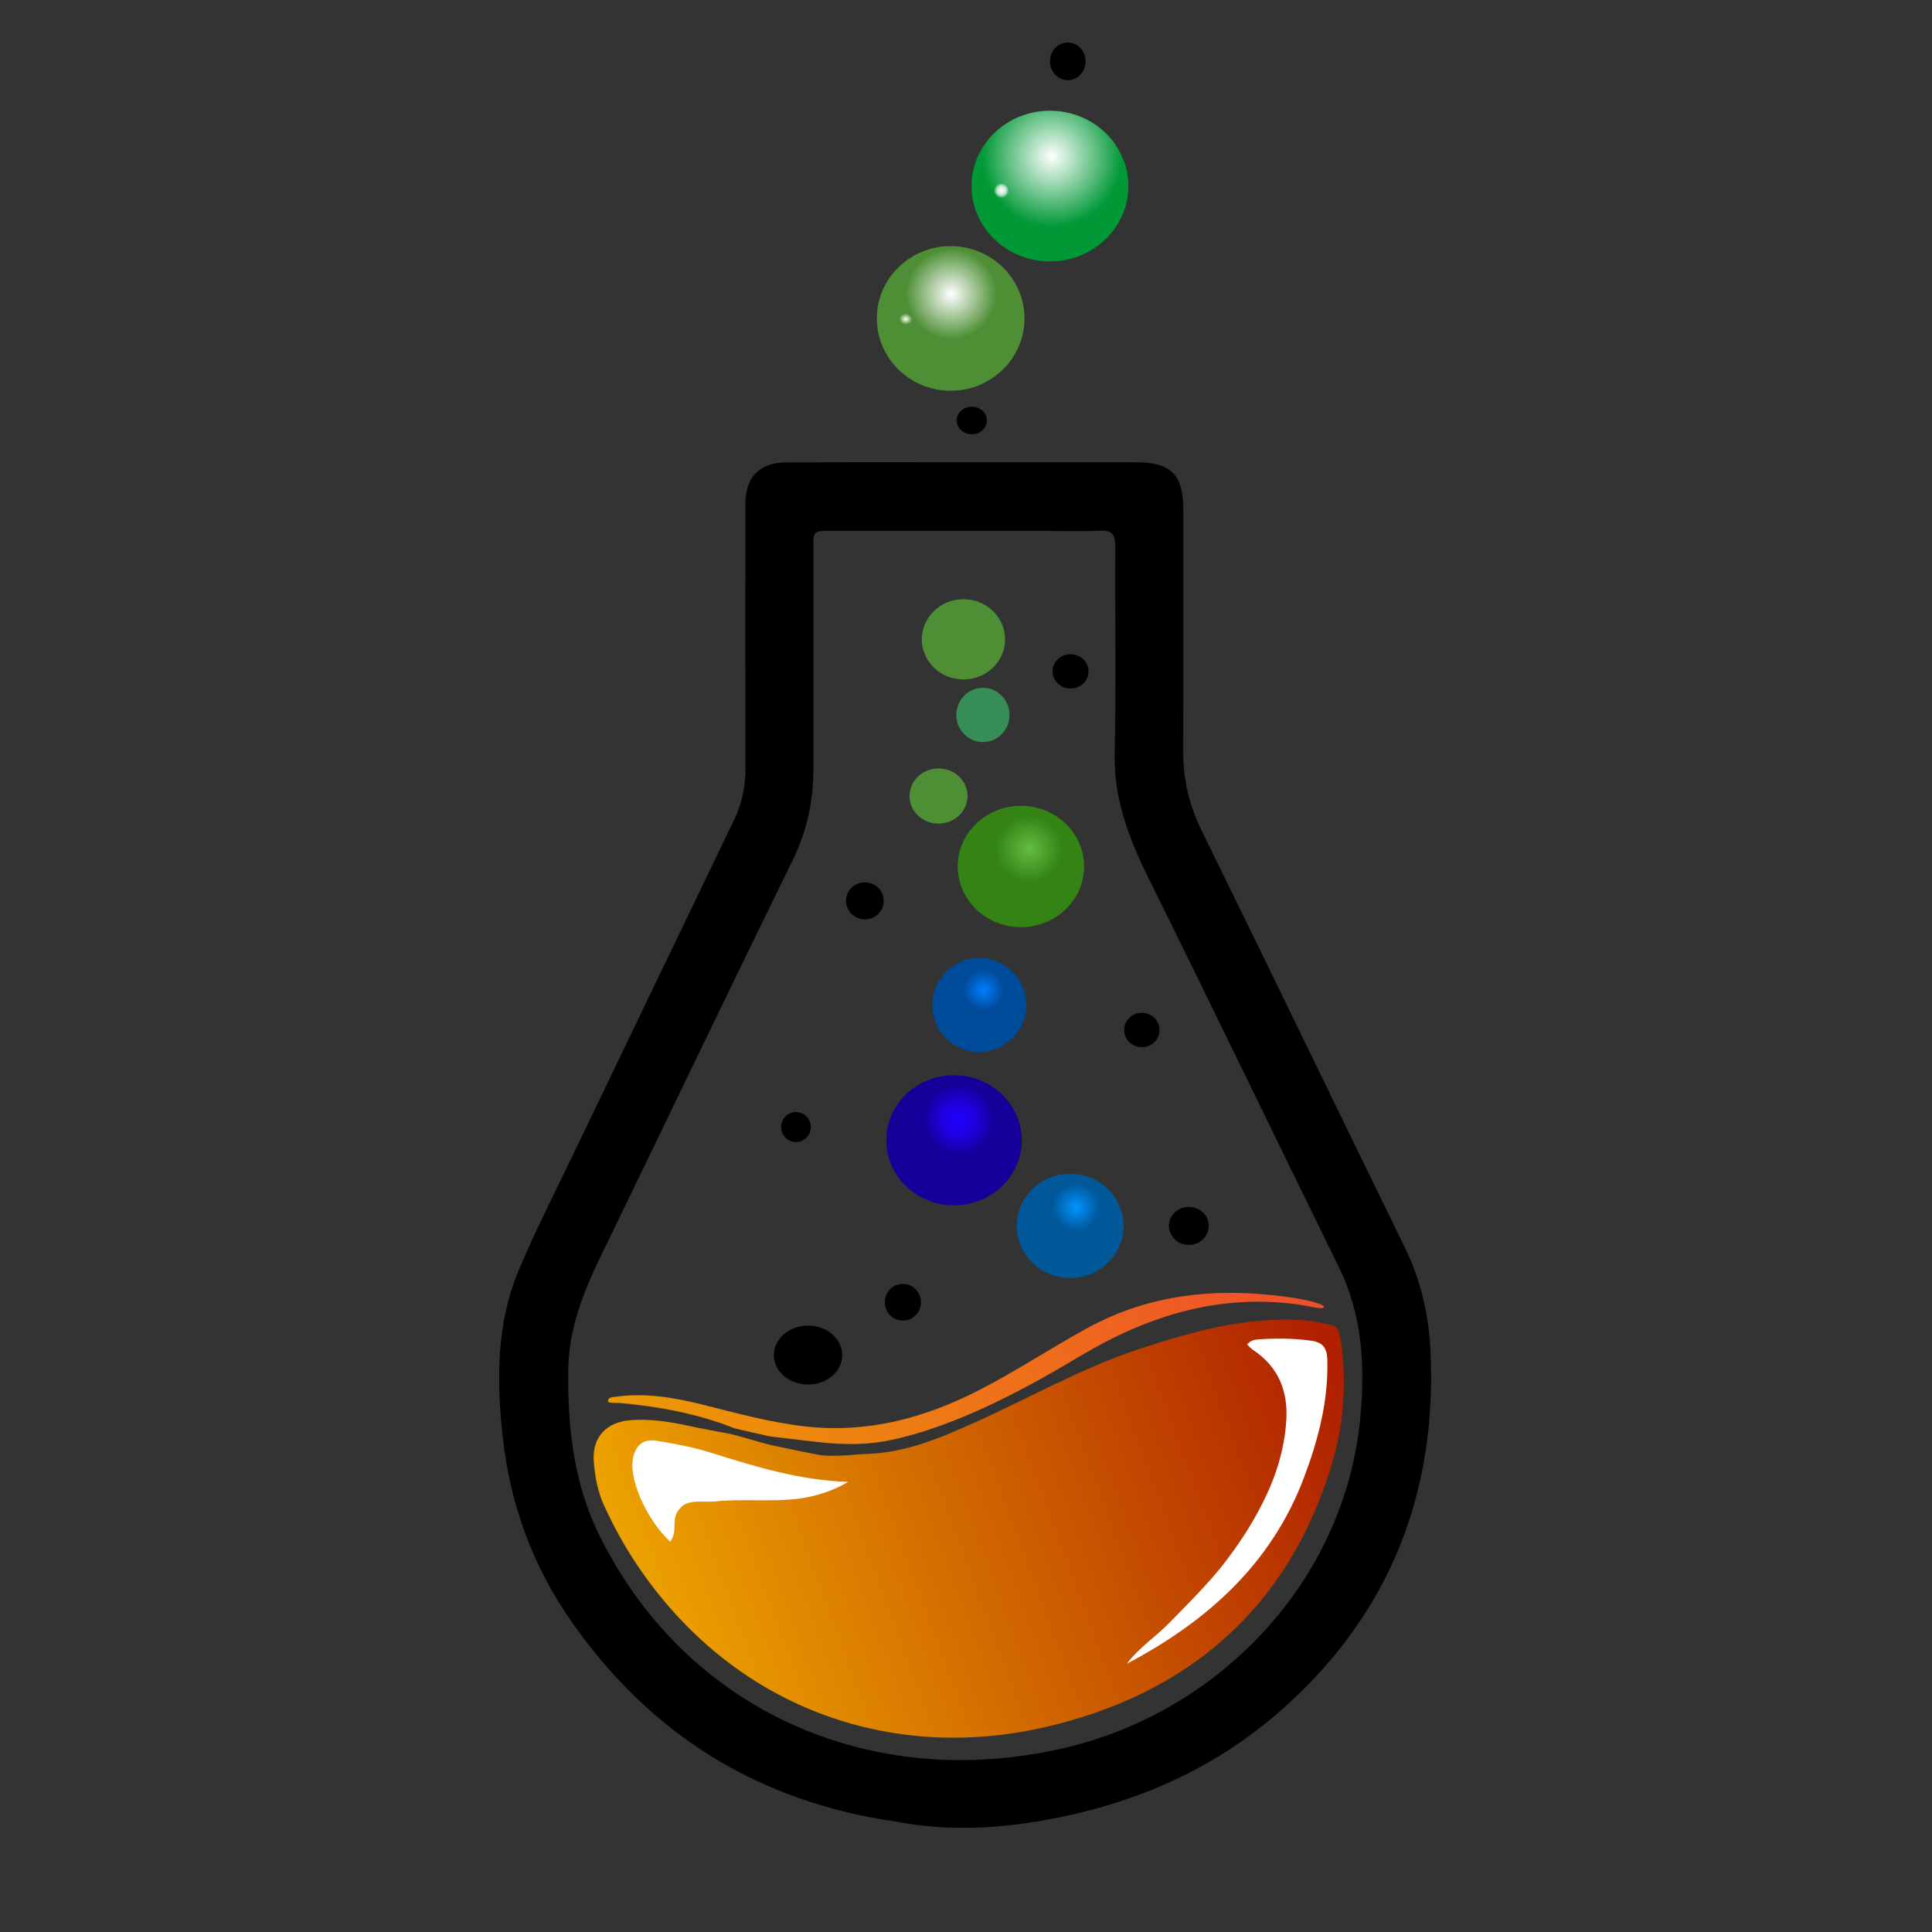 <?xml version="1.0" encoding="UTF-8" standalone="no"?>
<!DOCTYPE svg PUBLIC "-//W3C//DTD SVG 1.1//EN" "http://www.w3.org/Graphics/SVG/1.1/DTD/svg11.dtd">
<svg width="100%" height="100%" viewBox="0 0 1182 1182" version="1.1" xmlns="http://www.w3.org/2000/svg" xmlns:xlink="http://www.w3.org/1999/xlink" xml:space="preserve" xmlns:serif="http://www.serif.com/" style="fill-rule:evenodd;clip-rule:evenodd;stroke-linejoin:round;stroke-miterlimit:2;">
    <rect x="0" y="0" width="1182" height="1182" fill="#333333" stroke="none"/>
    <g transform="matrix(1.579,0,0,1.579,-219.257,-173.015)">
        <ellipse cx="512.156" cy="357.294" rx="16.134" ry="15.548" style="fill:rgb(78,143,53);"/>
        <g transform="matrix(1,0,0,1,1.578,4.34)">
            <ellipse cx="505.63" cy="228.613" rx="28.603" ry="28.011" style="fill:url(#_Radial1);"/>
        </g>
        <g transform="matrix(1.036,0,0,1.043,-17.398,-10.01)">
            <ellipse cx="489.57" cy="233.22" rx="2.413" ry="2.025" style="fill:url(#_Radial2);"/>
        </g>
        <ellipse cx="552.579" cy="133.335" rx="6.904" ry="7.299"/>
        <path d="M485.828,815.349C432.555,807.623 390.96,781.628 360.39,738.033C345.387,716.639 336.585,692.703 333.691,666.757C331.236,644.749 331.081,622.704 339.799,601.847C346.151,586.65 353.7,571.948 360.836,557.084C381.601,513.833 402.419,470.609 423.236,427.384C426.328,420.964 427.709,414.254 427.69,407.108C427.597,373.109 427.626,339.109 427.662,305.11C427.673,294.251 433.087,288.767 443.941,288.721C463.606,288.638 483.273,288.687 502.939,288.687C528.417,288.687 553.896,288.675 579.374,288.701C592.549,288.714 597.339,293.59 597.341,306.881C597.344,338.047 597.428,369.213 597.301,400.379C597.257,411.236 599.48,421.283 604.323,431.14C630.77,484.962 656.817,538.981 683.15,592.86C689.411,605.67 692.492,619.246 693.13,633.267C695.624,688.099 677.36,734.642 636.168,771.411C608.694,795.936 576.143,809.586 539.873,815.445C521.859,818.355 504.131,818.843 485.828,815.349M543.5,315.285C515.842,315.282 488.184,315.278 460.525,315.276C453.97,315.275 453.998,315.278 454.003,322.014C454.026,350.506 454.04,378.997 454.037,407.489C454.035,419.964 451.516,431.652 445.905,443.075C420.941,493.895 396.543,544.991 371.817,595.928C364.938,610.099 359.186,624.349 359.018,640.578C358.788,662.677 361.152,684.226 370.982,704.216C404.411,772.197 476.174,804.317 551.242,786.85C611.496,772.83 660.011,722.018 665.918,658.885C667.811,638.658 666.746,619.101 657.583,600.449C633.06,550.526 608.925,500.412 584.238,450.57C576.535,435.018 570.356,419.526 570.756,401.652C571.355,374.84 570.82,348.004 570.982,321.18C571.009,316.63 569.634,314.972 564.989,315.206C558.176,315.549 551.331,315.289 543.5,315.285Z" style="fill-rule:nonzero;"/>
        <ellipse cx="545.674" cy="181.665" rx="30.378" ry="29.195" style="fill:url(#_Radial3);"/>
        <ellipse cx="527.011" cy="183.418" rx="2.909" ry="2.779" style="fill:url(#_Radial4);"/>
        <ellipse cx="515.397" cy="272.488" rx="5.861" ry="5.343"/>
        <path d="M439.462,669.868C440.968,670.163 444.677,670.958 448.346,671.734C452.325,672.576 456.265,673.327 457.288,673.432C463.42,674.062 469.172,673.11 475.392,672.88C489.626,672.353 502.581,666.974 515.346,661.271C537.208,651.505 558.08,639.505 580.958,632.034C601.266,625.401 621.768,619.672 643.477,621.081C647.105,621.316 650.703,622.155 654.288,622.854C657.048,623.393 657.876,625.658 658.236,628.042C660.686,644.266 659.724,660.534 655.149,676.056C638.509,732.514 599.105,766.198 543.295,778.886C483.089,792.573 422.45,770.821 385.589,715.753C380.75,708.523 376.623,700.956 372.986,693.078C370.428,687.536 369.335,681.646 368.911,675.673C368.255,666.432 373.809,660.408 383.645,659.789C391.135,659.318 398.541,660.453 405.874,662.072C411.049,663.214 416.284,664.091 422.243,665.257C427.601,666.559 431.086,667.813 435.782,669.022C437.993,669.591 437.77,669.496 438.19,669.597" style="fill:url(#_Linear5);fill-rule:nonzero;"/>
        <path d="M621.717,703.152C617.489,709.755 612.847,716.071 607.64,721.913C602.549,727.627 597.134,733.055 591.772,738.522C586.495,743.904 580.013,748.069 575.49,754.208C606.445,737.845 631.403,715.711 644.083,682.125C649.629,667.435 653.593,652.34 653.145,636.387C653.024,632.054 651.599,629.716 646.946,629.05C640.457,628.123 634.001,628.071 627.516,628.465C625.676,628.577 623.589,628.605 622.036,630.523C622.937,631.339 623.591,632.1 624.396,632.633C634.125,639.072 637.908,648.478 637.26,659.686C636.353,675.372 630.352,689.385 621.717,703.152M414.206,672.401C407.366,670.294 400.37,668.93 393.305,667.83C388.81,667.13 386.001,668.704 384.497,673.071C381.431,681.975 390.146,699.343 398.536,706.913C402.004,702.143 398.1,698.342 402.705,693.585C405.84,690.347 411.559,691.793 416.037,691.313C426.442,690.197 437.644,691.599 448.022,690.28C454.787,689.42 461.384,687.356 467.502,683.735C449.216,683.206 432.074,678.044 414.206,672.401Z" style="fill:white;fill-rule:nonzero;"/>
        <path d="M437.999,669.546C438.047,669.557 438.101,669.572 438.152,669.586" style="fill-rule:nonzero;"/>
        <path d="M438.152,669.586C438.212,669.603 438.268,669.62 438.304,669.631" style="fill-rule:nonzero;"/>
        <g transform="matrix(1.017,0,0,1.114,-8.052,-60.153)">
            <ellipse cx="507.918" cy="548.961" rx="25.802" ry="22.624" style="fill:url(#_Radial6);"/>
        </g>
        <g transform="matrix(1,0,0,0.953,0,28.706)">
            <path d="M423.005,665.365C408.891,659.571 394.112,656.698 379.326,655.304C377.706,655.151 374.479,655.457 374.434,654.591C374.338,652.725 376.532,652.865 377.848,652.681C388.953,651.127 399.776,652.986 410.446,655.776C423.94,659.306 437.32,663.244 451.253,664.836C475.183,667.572 497.07,661.378 517.947,650.182C532.5,642.378 546.03,632.901 560.343,624.704C584.406,610.925 610.246,608.271 637.157,612.066C642.011,612.751 651.4,614.558 651.874,616.175C651.989,617.62 645.306,615.72 642.388,615.287C611.233,610.667 583.566,619.813 557.502,636.118C539.17,647.586 511.633,664.079 484.478,670.238C468.282,673.911 454.777,670.834 438.184,669C438.061,668.986 437.034,668.817 436.858,668.776C431.808,667.6 428.678,666.892 423.765,665.63" style="fill:url(#_Linear7);fill-rule:nonzero;"/>
        </g>
        <g transform="matrix(1,0,0,1,5.137,6.678)">
            <ellipse cx="548.371" cy="577.887" rx="20.684" ry="20.2" style="fill:url(#_Radial8);"/>
        </g>
        <ellipse cx="473.959" cy="458.613" rx="7.309" ry="7.171"/>
        <circle cx="518.314" cy="498.974" r="18.207" style="fill:url(#_Radial9);"/>
        <ellipse cx="581.283" cy="508.67" rx="6.841" ry="6.679"/>
        <ellipse cx="553.663" cy="369.705" rx="6.964" ry="6.653"/>
        <ellipse cx="534.426" cy="445.306" rx="24.477" ry="23.511" style="fill:url(#_Radial10);"/>
        <ellipse cx="451.952" cy="634.608" rx="13.251" ry="11.42"/>
        <ellipse cx="502.503" cy="418.003" rx="11.239" ry="10.687" style="fill:rgb(78,143,53);"/>
        <ellipse cx="599.49" cy="584.567" rx="7.703" ry="7.38"/>
        <ellipse cx="488.688" cy="614.139" rx="7.003" ry="7.11"/>
        <ellipse cx="519.706" cy="386.597" rx="10.308" ry="10.515" style="fill:rgb(54,141,85);"/>
        <ellipse cx="447.265" cy="546.268" rx="5.764" ry="5.818"/>
    </g>
    <defs>
        <radialGradient id="_Radial1" cx="0" cy="0" r="1" gradientUnits="userSpaceOnUse" gradientTransform="matrix(10.258,-14.203,14.203,10.258,505.827,219.145)"><stop offset="0" style="stop-color:white;stop-opacity:1"/><stop offset="1" style="stop-color:rgb(78,143,53);stop-opacity:1"/></radialGradient>
        <radialGradient id="_Radial2" cx="0" cy="0" r="1" gradientUnits="userSpaceOnUse" gradientTransform="matrix(1.629,-1.504,1.807,1.459,489.565,233.185)"><stop offset="0" style="stop-color:white;stop-opacity:1"/><stop offset="1" style="stop-color:rgb(78,143,53);stop-opacity:1"/></radialGradient>
        <radialGradient id="_Radial3" cx="0" cy="0" r="1" gradientUnits="userSpaceOnUse" gradientTransform="matrix(-20.91,17.359,-17.359,-20.91,546.463,170.223)"><stop offset="0" style="stop-color:white;stop-opacity:1"/><stop offset="0.83" style="stop-color:rgb(44,170,89);stop-opacity:1"/><stop offset="1" style="stop-color:rgb(0,153,54);stop-opacity:1"/></radialGradient>
        <radialGradient id="_Radial4" cx="0" cy="0" r="1" gradientUnits="userSpaceOnUse" gradientTransform="matrix(3.11,-0.961,0.978,3.101,526.963,183.327)"><stop offset="0" style="stop-color:white;stop-opacity:1"/><stop offset="0.52" style="stop-color:rgb(195,231,208);stop-opacity:1"/><stop offset="1" style="stop-color:rgb(0,153,54);stop-opacity:1"/></radialGradient>
        <linearGradient id="_Linear5" x1="0" y1="0" x2="1" y2="0" gradientUnits="userSpaceOnUse" gradientTransform="matrix(267.948,-98.302,98.302,267.948,387.398,725.969)"><stop offset="0" style="stop-color:rgb(236,161,0);stop-opacity:1"/><stop offset="1" style="stop-color:rgb(175,31,0);stop-opacity:1"/></linearGradient>
        <radialGradient id="_Radial6" cx="0" cy="0" r="1" gradientUnits="userSpaceOnUse" gradientTransform="matrix(-9.05,9.189,-10.071,-8.257,509.72,541.872)"><stop offset="0" style="stop-color:rgb(34,0,255);stop-opacity:1"/><stop offset="0.45" style="stop-color:rgb(30,0,225);stop-opacity:1"/><stop offset="1" style="stop-color:rgb(20,0,153);stop-opacity:1"/></radialGradient>
        <linearGradient id="_Linear7" x1="0" y1="0" x2="1" y2="0" gradientUnits="userSpaceOnUse" gradientTransform="matrix(282.414,-103.843,98.96,296.348,366.64,717.368)"><stop offset="0" style="stop-color:rgb(236,161,0);stop-opacity:1"/><stop offset="1" style="stop-color:rgb(239,78,43);stop-opacity:1"/></linearGradient>
        <radialGradient id="_Radial8" cx="0" cy="0" r="1" gradientUnits="userSpaceOnUse" gradientTransform="matrix(5.555,-7.238,7.238,5.555,550.624,570.648)"><stop offset="0" style="stop-color:rgb(0,147,255);stop-opacity:1"/><stop offset="1" style="stop-color:rgb(0,88,153);stop-opacity:1"/></radialGradient>
        <radialGradient id="_Radial9" cx="0" cy="0" r="1" gradientUnits="userSpaceOnUse" gradientTransform="matrix(-4.713,6.397,-6.397,-4.713,519.907,493.161)"><stop offset="0" style="stop-color:rgb(0,125,255);stop-opacity:1"/><stop offset="1" style="stop-color:rgb(0,75,153);stop-opacity:1"/></radialGradient>
        <radialGradient id="_Radial10" cx="0" cy="0" r="1" gradientUnits="userSpaceOnUse" gradientTransform="matrix(-7.101,10.784,-10.784,-7.101,537.6,438.536)"><stop offset="0" style="stop-color:rgb(100,189,66);stop-opacity:1"/><stop offset="1" style="stop-color:rgb(51,132,20);stop-opacity:1"/></radialGradient>
    </defs>
</svg>
